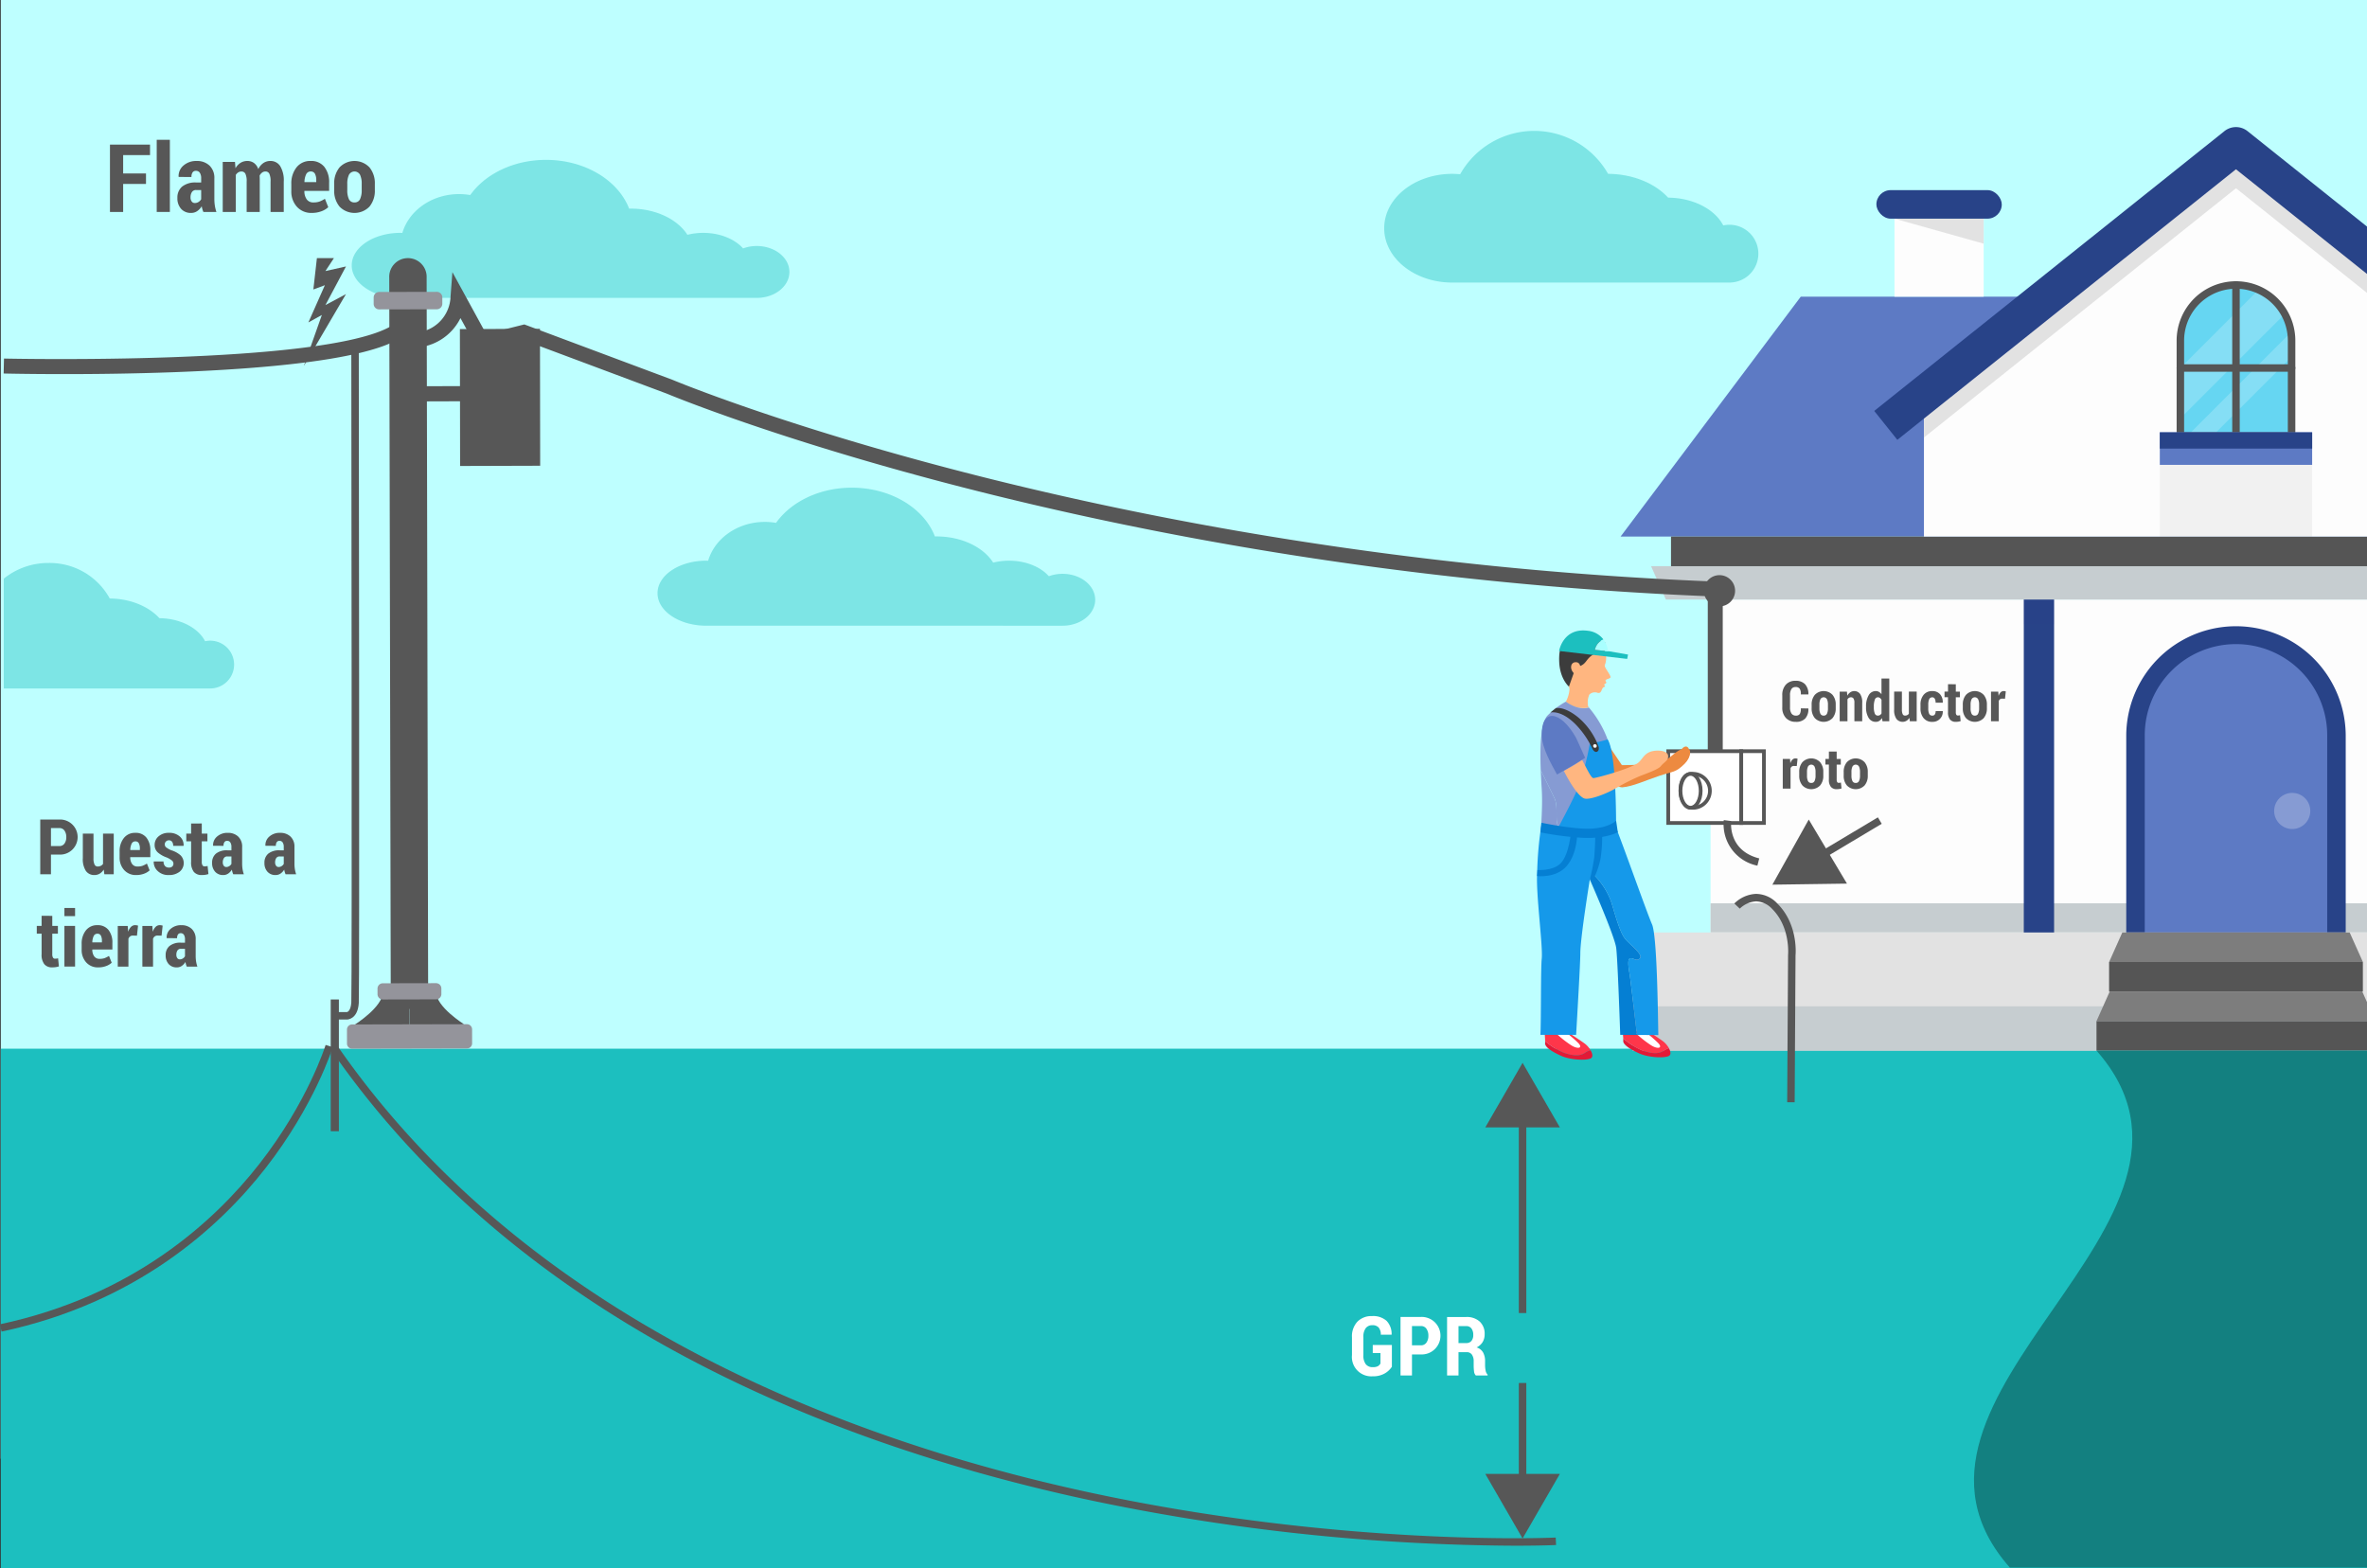 <svg xmlns="http://www.w3.org/2000/svg" xmlns:xlink="http://www.w3.org/1999/xlink" width="610" height="404.125" viewBox="0 0 610 404.125">
  <rect x="0" y="0" width="610" height="404.125" fill="#333333" stroke="none"/>
  <defs>
    <clipPath id="clip-path">
      <rect id="Rectángulo_7054" data-name="Rectángulo 7054" width="209.03" height="392.883" fill="none"/>
    </clipPath>
  </defs>
  <g id="Grupo_62800" data-name="Grupo 62800" transform="translate(-42.024 -6559.291)">
    <g id="Grupo_62789" data-name="Grupo 62789" transform="translate(42.024 6559.291)">
      <g id="Grupo_62732" data-name="Grupo 62732" transform="translate(0.2)">
        <rect id="Rectángulo_7034" data-name="Rectángulo 7034" width="609.8" height="375.912" fill="#beffff"/>
      </g>
      <g id="Grupo_62733" data-name="Grupo 62733" transform="translate(0.982 33.735)">
        <path id="Trazado_112167" data-name="Trazado 112167" d="M240.435,6637.6c4.65,0,8.419-2.994,8.419-6.687s-3.769-6.687-8.419-6.687a10.213,10.213,0,0,0-3.525.621c-2.122-2.4-5.922-4.006-10.274-4.006a16.787,16.787,0,0,0-4.075.5c-2.524-3.98-8.111-6.749-14.6-6.749-.138,0-.275.006-.412.008-2.807-7.277-11.335-12.57-21.422-12.57-8.381,0-15.682,3.656-19.525,9.066a17.091,17.091,0,0,0-2.878-.246c-7.026,0-12.931,4.25-14.618,10.005-.162,0-.32-.016-.484-.016-6.937,0-12.562,3.751-12.562,8.379s5.625,8.38,12.562,8.38Z" transform="translate(-46.397 -6594.567)" fill="#1cbfbf" opacity="0.4"/>
        <path id="Trazado_112168" data-name="Trazado 112168" d="M322.188,6725.237c4.65,0,8.419-2.994,8.419-6.687s-3.769-6.687-8.419-6.687a10.229,10.229,0,0,0-3.525.62c-2.122-2.4-5.922-4.005-10.274-4.005a16.811,16.811,0,0,0-4.075.5c-2.524-3.979-8.111-6.748-14.6-6.748-.138,0-.275,0-.412.007-2.807-7.277-11.335-12.57-21.422-12.57-8.381,0-15.682,3.655-19.525,9.066a17.083,17.083,0,0,0-2.878-.246c-7.026,0-12.931,4.25-14.618,10.006-.162,0-.32-.017-.484-.017-6.937,0-12.562,3.752-12.562,8.379s5.625,8.379,12.562,8.379Z" transform="translate(-49.345 -6597.728)" fill="#1cbfbf" opacity="0.4"/>
        <path id="Trazado_112169" data-name="Trazado 112169" d="M501.063,6633.363a7.444,7.444,0,1,0-1.591-14.714c-2.138-4.138-7.676-7.1-14.214-7.169-3.373-3.671-9.036-6.087-15.465-6.125a21.9,21.9,0,0,0-38.127.1c-.669-.062-1.347-.1-2.036-.1-9.687,0-17.538,6.271-17.538,14.007s7.851,14.006,17.538,14.006Z" transform="translate(-56.351 -6594.288)" fill="#1cbfbf" opacity="0.4"/>
        <path id="Trazado_112170" data-name="Trazado 112170" d="M629.645,6789.6a6.161,6.161,0,1,0,0-12.322,6.226,6.226,0,0,0-1.317.144c-1.769-3.423-6.352-5.876-11.764-5.933-2.792-3.037-7.479-5.038-12.8-5.07a18.131,18.131,0,0,0-31.557.08c-.553-.051-1.114-.084-1.685-.084-8.017,0-14.516,5.191-14.516,11.593s6.5,11.592,14.516,11.592Z" transform="translate(-61.54 -6600.165)" fill="#1cbfbf" opacity="0.4"/>
        <path id="Trazado_112171" data-name="Trazado 112171" d="M102.392,6735.973a6.158,6.158,0,0,1-6.161,6.16H43.043v-28.306a18.213,18.213,0,0,1,11.549-4.034,17.651,17.651,0,0,1,15.756,9.156c5.322.039,10.013,2.032,12.8,5.074,5.417.057,10,2.508,11.769,5.932a5.912,5.912,0,0,1,1.317-.143A6.157,6.157,0,0,1,102.392,6735.973Z" transform="translate(-43.043 -6598.453)" fill="#1cbfbf" opacity="0.4"/>
      </g>
      <rect id="Rectángulo_7035" data-name="Rectángulo 7035" width="609.8" height="133.883" transform="translate(0.2 270.242)" fill="#1cbfbf"/>
      <g id="Grupo_62762" data-name="Grupo 62762" transform="translate(400.97 11.242)">
        <g id="Grupo_62761" data-name="Grupo 62761" clip-path="url(#clip-path)">
          <g id="Grupo_62760" data-name="Grupo 62760" transform="translate(16.676 21.507)">
            <path id="Trazado_112172" data-name="Trazado 112172" d="M746.04,6638.6H521.727l-46.432,61.813H792.472Z" transform="translate(-475.295 -6594.9)" fill="#5d7ac4"/>
            <path id="Trazado_112173" data-name="Trazado 112173" d="M634.751,6719.571h-135.4v85.789H770.153v-85.789Z" transform="translate(-476.162 -6597.82)" fill="#fdfdfd"/>
            <rect id="Rectángulo_7036" data-name="Rectángulo 7036" width="270.805" height="7.52" transform="translate(23.186 200.02)" fill="#c6cdd0"/>
            <path id="Trazado_112174" data-name="Trazado 112174" d="M610.478,6810.378v-55.565a28.281,28.281,0,0,1,56.561,0v55.565Z" transform="translate(-480.169 -6598.071)" fill="#284388"/>
            <path id="Rectángulo_7037" data-name="Rectángulo 7037" d="M23.512,0h0A23.512,23.512,0,0,1,47.024,23.512v50.8a0,0,0,0,1,0,0H0a0,0,0,0,1,0,0v-50.8A23.512,23.512,0,0,1,23.512,0Z" transform="translate(135.077 133.23)" fill="#5d7ac4"/>
            <path id="Trazado_112175" data-name="Trazado 112175" d="M634.369,6702.729h-145.6v7.639H779.973v-7.639Z" transform="translate(-475.78 -6597.212)" fill="#555"/>
            <path id="Trazado_112176" data-name="Trazado 112176" d="M634.177,6710.653H483.443l3.815,8.6H781.1l3.815-8.6Z" transform="translate(-475.588 -6597.498)" fill="#c6cdd0"/>
            <path id="Trazado_112177" data-name="Trazado 112177" d="M634,6808.568H478.57v30.444H789.433v-30.444Z" transform="translate(-475.413 -6601.029)" fill="#e2e2e2"/>
            <rect id="Rectángulo_7038" data-name="Rectángulo 7038" width="310.864" height="11.417" transform="translate(3.157 226.567)" fill="#c6cdd0"/>
            <path id="Trazado_112178" data-name="Trazado 112178" d="M717.226,6662.463v36.5H556.393v-36.5l33.637-26.875,10.186-8.135,36.594-29.24,36.584,29.231,10.186,8.145Z" transform="translate(-478.219 -6593.443)" fill="#fdfdfd"/>
            <rect id="Rectángulo_7039" data-name="Rectángulo 7039" width="39.26" height="18.473" transform="translate(138.959 87.044)" opacity="0.05"/>
            <path id="Trazado_112179" data-name="Trazado 112179" d="M717.226,6662.463v10.977L636.81,6609.2l-80.416,64.241v-10.977l80.416-64.251Z" transform="translate(-478.219 -6593.443)" fill="#e2e2e2"/>
            <path id="Trazado_112180" data-name="Trazado 112180" d="M638.471,6832.255H602.526v7.611h71.891v-7.611Z" transform="translate(-479.882 -6601.883)" fill="#555"/>
            <path id="Trazado_112181" data-name="Trazado 112181" d="M671.012,6824.36H605.931l-3.4,7.61h71.891Z" transform="translate(-479.882 -6601.598)" fill="#7d7d7d"/>
            <path id="Trazado_112182" data-name="Trazado 112182" d="M638.593,6816.464h-32.7v7.611h65.4v-7.611Z" transform="translate(-480.004 -6601.313)" fill="#555"/>
            <path id="Trazado_112183" data-name="Trazado 112183" d="M667.889,6808.568H609.3l-3.4,7.611h65.4Z" transform="translate(-480.004 -6601.029)" fill="#7d7d7d"/>
            <path id="Trazado_112184" data-name="Trazado 112184" d="M695.578,6973.361H579c-39.183-44.4,61.525-88.807,22.342-133.21h71.891C727.314,6884.555,641.5,6928.958,695.578,6973.361Z" transform="translate(-478.701 -6602.168)" fill="#138080"/>
            <g id="Grupo_62734" data-name="Grupo 62734" transform="translate(65.365)">
              <path id="Trazado_112185" data-name="Trazado 112185" d="M723.6,6673.859l-87.272-69.722-87.272,69.722-5.953-7.451,90.249-72.1a4.769,4.769,0,0,1,5.953,0l90.249,72.1Z" transform="translate(-543.105 -6593.265)" fill="#284388"/>
            </g>
            <g id="Grupo_62737" data-name="Grupo 62737" transform="translate(221 132.549)">
              <rect id="Rectángulo_7040" data-name="Rectángulo 7040" width="50.833" height="6.407" transform="translate(50.87 52.566) rotate(-180)" fill="#5d7ac4"/>
              <rect id="Rectángulo_7041" data-name="Rectángulo 7041" width="48.982" height="45.196" transform="translate(0.965 0.96)" fill="#66d6f2"/>
              <path id="Trazado_112186" data-name="Trazado 112186" d="M752.9,6731.769l-45.206,45.2h-2.127v-20.323l24.863-24.873Z" transform="translate(-704.598 -6730.809)" fill="#fff" opacity="0.2"/>
              <path id="Trazado_112187" data-name="Trazado 112187" d="M754.96,6739.357v11.683l-26.2,26.2H717.069Z" transform="translate(-705.013 -6731.083)" fill="#fff" opacity="0.2"/>
              <g id="Grupo_62736" data-name="Grupo 62736">
                <g id="Grupo_62735" data-name="Grupo 62735">
                  <path id="Trazado_112188" data-name="Trazado 112188" d="M754.506,6777.9h-48.98a.963.963,0,0,1-.964-.964v-45.195a.964.964,0,0,1,.964-.964h48.98a.964.964,0,0,1,.964.964v45.195A.964.964,0,0,1,754.506,6777.9Zm-48.016-1.928h47.052V6732.7H706.49Z" transform="translate(-704.562 -6730.773)" fill="#555"/>
                  <path id="Trazado_112189" data-name="Trazado 112189" d="M730.931,6777.9a.964.964,0,0,1-.964-.964v-45.195a.964.964,0,0,1,1.928,0v45.195A.963.963,0,0,1,730.931,6777.9Z" transform="translate(-705.478 -6730.773)" fill="#555"/>
                  <path id="Trazado_112190" data-name="Trazado 112190" d="M754.506,6756.144h-48.98a.964.964,0,1,1,0-1.928h48.98a.964.964,0,1,1,0,1.928Z" transform="translate(-704.562 -6731.618)" fill="#555"/>
                </g>
              </g>
            </g>
            <g id="Grupo_62745" data-name="Grupo 62745" transform="translate(143.294 39.729)">
              <g id="Grupo_62744" data-name="Grupo 62744">
                <path id="Trazado_112191" data-name="Trazado 112191" d="M653.606,6649.806v24.6H624.948v-24.6a14.329,14.329,0,0,1,28.658,0Z" transform="translate(-623.985 -6634.516)" fill="#66d6f2"/>
                <g id="Grupo_62740" data-name="Grupo 62740" transform="translate(0.963 2.196)" opacity="0.2">
                  <g id="Grupo_62739" data-name="Grupo 62739">
                    <g id="Grupo_62738" data-name="Grupo 62738">
                      <path id="Trazado_112192" data-name="Trazado 112192" d="M651.861,6642.986l-26.913,26.9V6656.9l20.151-20.143A14.384,14.384,0,0,1,651.861,6642.986Z" transform="translate(-624.948 -6636.758)" fill="#fff"/>
                    </g>
                  </g>
                </g>
                <g id="Grupo_62743" data-name="Grupo 62743" transform="translate(2.717 13.145)" opacity="0.2">
                  <g id="Grupo_62742" data-name="Grupo 62742">
                    <g id="Grupo_62741" data-name="Grupo 62741">
                      <path id="Trazado_112193" data-name="Trazado 112193" d="M653.672,6650.262v4.188l-20.4,20.409h-6.5l26.742-26.742A14.365,14.365,0,0,1,653.672,6650.262Z" transform="translate(-626.768 -6648.116)" fill="#fff"/>
                    </g>
                  </g>
                </g>
                <path id="Trazado_112194" data-name="Trazado 112194" d="M639.78,6675.327a.963.963,0,0,1-.964-.964v-38.919a.964.964,0,0,1,1.928,0v38.919A.963.963,0,0,1,639.78,6675.327Z" transform="translate(-624.485 -6634.48)" fill="#555"/>
                <path id="Trazado_112195" data-name="Trazado 112195" d="M653.575,6658.6H624.913a.964.964,0,1,1,0-1.928h28.662a.964.964,0,1,1,0,1.928Z" transform="translate(-623.949 -6635.28)" fill="#555"/>
              </g>
              <path id="Trazado_112196" data-name="Trazado 112196" d="M653.575,6675.327H624.913a.963.963,0,0,1-.964-.964v-24.588a15.295,15.295,0,1,1,30.59,0v24.588A.963.963,0,0,1,653.575,6675.327Zm-27.7-1.928h26.734v-23.624a13.367,13.367,0,1,0-26.734,0Z" transform="translate(-623.949 -6634.48)" fill="#555"/>
            </g>
            <rect id="Rectángulo_7042" data-name="Rectángulo 7042" width="39.26" height="8.386" transform="translate(138.959 78.658)" fill="#5d7ac4"/>
            <rect id="Rectángulo_7043" data-name="Rectángulo 7043" width="39.26" height="4.193" transform="translate(138.959 78.658)" fill="#284388"/>
            <circle id="Elipse_4211" data-name="Elipse 4211" cx="4.656" cy="4.656" r="4.656" transform="translate(168.428 171.571)" fill="#869bd3"/>
            <rect id="Rectángulo_7044" data-name="Rectángulo 7044" width="22.984" height="20.114" transform="translate(70.583 23.594)" fill="#fdfdfd"/>
            <path id="Trazado_112197" data-name="Trazado 112197" d="M571.5,6617.742v6.448l-22.984-6.448Z" transform="translate(-477.935 -6594.148)" fill="#e2e2e2"/>
            <rect id="Rectángulo_7045" data-name="Rectángulo 7045" width="32.311" height="7.352" rx="3.676" transform="translate(65.919 16.246)" fill="#284388"/>
            <g id="Grupo_62746" data-name="Grupo 62746" transform="translate(103.905 121.75)">
              <rect id="Rectángulo_7046" data-name="Rectángulo 7046" width="7.811" height="85.786" fill="#284388"/>
              <rect id="Rectángulo_7047" data-name="Rectángulo 7047" width="7.811" height="6.371" fill="#284388" opacity="0.1"/>
            </g>
            <g id="Grupo_62747" data-name="Grupo 62747" transform="translate(205.465 121.75)">
              <rect id="Rectángulo_7048" data-name="Rectángulo 7048" width="7.811" height="85.786" fill="#284388"/>
              <rect id="Rectángulo_7049" data-name="Rectángulo 7049" width="7.811" height="6.371" fill="#284388" opacity="0.1"/>
            </g>
            <g id="Grupo_62748" data-name="Grupo 62748" transform="translate(279.768 121.75)">
              <rect id="Rectángulo_7050" data-name="Rectángulo 7050" width="7.811" height="85.786" fill="#284388"/>
              <rect id="Rectángulo_7051" data-name="Rectángulo 7051" width="7.811" height="6.371" fill="#284388" opacity="0.1"/>
            </g>
            <g id="Grupo_62753" data-name="Grupo 62753" transform="translate(272.491 177.601)">
              <g id="Grupo_62752" data-name="Grupo 62752">
                <g id="Grupo_62749" data-name="Grupo 62749">
                  <path id="Trazado_112198" data-name="Trazado 112198" d="M789.548,6788.552a13.386,13.386,0,0,1-1.288,1.813H759.354a4.132,4.132,0,0,1-1.2-1.622,2.436,2.436,0,0,1,.362-2.451,1.665,1.665,0,0,1,2.318-.144,6.582,6.582,0,0,1,2.842-3.319,2.964,2.964,0,0,1,3.882,1.05c.334-1.717.706-3.529,1.907-4.8a5.343,5.343,0,0,1,4.54-1.526,7.268,7.268,0,0,1,4.292,2.308,3.756,3.756,0,0,1,1.192,2.441,4.244,4.244,0,0,1,7.639,3.491,1.786,1.786,0,0,1,2.146.5A2.311,2.311,0,0,1,789.548,6788.552Z" transform="translate(-757.979 -6777.51)" fill="#8ebd00"/>
                </g>
                <g id="Grupo_62750" data-name="Grupo 62750" transform="translate(0.86 12.052)">
                  <path id="Trazado_112199" data-name="Trazado 112199" d="M788.579,6790.013v12.236a5.654,5.654,0,0,1-5.655,5.646h-18.4a5.647,5.647,0,0,1-5.655-5.646v-12.236Z" transform="translate(-758.871 -6790.013)" fill="#ffad5d"/>
                </g>
                <g id="Grupo_62751" data-name="Grupo 62751" transform="translate(0.86 12.052)" opacity="0.1">
                  <rect id="Rectángulo_7052" data-name="Rectángulo 7052" width="29.708" height="5.169"/>
                </g>
              </g>
            </g>
            <g id="Grupo_62759" data-name="Grupo 62759" transform="translate(228.243 165.448)">
              <g id="Grupo_62758" data-name="Grupo 62758">
                <path id="Trazado_112200" data-name="Trazado 112200" d="M741.328,6790.013v12.236a5.654,5.654,0,0,1-5.655,5.646h-8.861a5.647,5.647,0,0,1-5.655-5.646v-12.236Z" transform="translate(-712.403 -6765.807)" fill="#5d7ac4"/>
                <g id="Grupo_62754" data-name="Grupo 62754" transform="translate(8.754 24.206)" opacity="0.1">
                  <rect id="Rectángulo_7053" data-name="Rectángulo 7053" width="20.171" height="5.169"/>
                </g>
                <g id="Grupo_62755" data-name="Grupo 62755" transform="translate(0 8.74)">
                  <path id="Trazado_112201" data-name="Trazado 112201" d="M721.08,6789.438s-8.485-5.335-9-15.465c0,0,12.269-.674,18.24,15.465Z" transform="translate(-712.076 -6773.969)" fill="#6b9600"/>
                </g>
                <g id="Grupo_62756" data-name="Grupo 62756" transform="translate(12.648)">
                  <path id="Trazado_112202" data-name="Trazado 112202" d="M726.422,6789.111s-4.675-15.379,4.242-24.209c0,0,7.792,5.217,3.2,24.209Z" transform="translate(-725.197 -6764.902)" fill="#8ebd00"/>
                </g>
                <g id="Grupo_62757" data-name="Grupo 62757" transform="translate(19.202 6.839)">
                  <path id="Trazado_112203" data-name="Trazado 112203" d="M732.036,6789.367s-1.3-11.223,11-17.37c0,0,4.468,7.468-1.316,17.37Z" transform="translate(-731.996 -6771.997)" fill="#6b9600"/>
                </g>
              </g>
            </g>
          </g>
        </g>
      </g>
      <g id="Grupo_62777" data-name="Grupo 62777" transform="translate(0.937 66.518)">
        <g id="Grupo_62763" data-name="Grupo 62763" transform="translate(99.375)">
          <path id="Trazado_112204" data-name="Trazado 112204" d="M156.113,6816.715a4.825,4.825,0,1,1-9.638.018l-.386-183.373a4.824,4.824,0,1,1,9.637-.02Z" transform="translate(-146.089 -6628.297)" fill="#575757"/>
        </g>
        <g id="Grupo_62768" data-name="Grupo 62768" transform="translate(88.479 186.836)">
          <g id="Grupo_62764" data-name="Grupo 62764" transform="translate(2.081 2.273)">
            <path id="Trazado_112205" data-name="Trazado 112205" d="M136.944,6832.847s7.175-4.514,7.167-8.351l6.855-.015.02,10.09Z" transform="translate(-136.944 -6824.481)" fill="#575757"/>
          </g>
          <g id="Grupo_62765" data-name="Grupo 62765" transform="translate(16.103 2.259)">
            <path id="Trazado_112206" data-name="Trazado 112206" d="M165.544,6832.786s-7.191-4.481-7.2-8.32l-6.856.015.02,10.09Z" transform="translate(-151.49 -6824.466)" fill="#575757"/>
          </g>
          <g id="Grupo_62766" data-name="Grupo 62766" transform="translate(0 10.578)">
            <path id="Trazado_112207" data-name="Trazado 112207" d="M157.325,6839.365l-21.213.044a1.323,1.323,0,0,1-1.321-1.314l-.006-3.619a1.319,1.319,0,0,1,1.315-1.317l29.613-.063a1.322,1.322,0,0,1,1.32,1.313l.006,3.619a1.318,1.318,0,0,1-1.312,1.319l-8.4.018Z" transform="translate(-134.785 -6833.096)" fill="#94949b"/>
          </g>
          <g id="Grupo_62767" data-name="Grupo 62767" transform="translate(7.871)">
            <path id="Rectángulo_7055" data-name="Rectángulo 7055" d="M1.366,0H15.087a1.365,1.365,0,0,1,1.365,1.365V2.809a1.366,1.366,0,0,1-1.366,1.366H1.366A1.366,1.366,0,0,1,0,2.809V1.366A1.366,1.366,0,0,1,1.366,0Z" transform="matrix(1, -0.002, 0.002, 1, 0, 0.035)" fill="#94949b"/>
          </g>
        </g>
        <g id="Grupo_62769" data-name="Grupo 62769" transform="translate(95.358 8.692)">
          <path id="Trazado_112208" data-name="Trazado 112208" d="M159.616,6640.386a1.419,1.419,0,0,1-1.412,1.418l-14.861.031a1.418,1.418,0,0,1-1.418-1.412l0-1.66a1.418,1.418,0,0,1,1.412-1.418l14.86-.032a1.418,1.418,0,0,1,1.419,1.411Z" transform="translate(-141.921 -6637.314)" fill="#94949b"/>
        </g>
        <g id="Grupo_62770" data-name="Grupo 62770" transform="translate(106.99 32.962)">
          <path id="Trazado_112209" data-name="Trazado 112209" d="M153.988,6664.494c0-1.076.577-1.953,1.292-1.956l14.72-.046c.715,0,1.3.872,1.3,1.954v0c0,1.075-.577,1.95-1.292,1.955l-14.72.047c-.715,0-1.3-.873-1.3-1.953Z" transform="translate(-153.988 -6662.492)" fill="#575757"/>
        </g>
        <g id="Grupo_62771" data-name="Grupo 62771" transform="translate(117.584 18.221)">
          <path id="Trazado_112210" data-name="Trazado 112210" d="M185.018,6681.551l-19.291.059-.049-33.35,19.292-.058Z" transform="translate(-165.004 -6647.235)" fill="#575757"/>
          <path id="Trazado_112211" data-name="Trazado 112211" d="M165.03,6682.54l-.051-35.279,20.636-.062.052,35.278Zm1.3-33.354.046,31.421,17.946-.055-.047-31.42Z" transform="translate(-164.979 -6647.199)" fill="#575757"/>
        </g>
        <path id="Trazado_112212" data-name="Trazado 112212" d="M126.622,6628.3h4.384l-2.192,3.328,5.3-1.187-5.3,9.955,5.3-2.832L123.243,6656.1l4.658-13.152-3.471,1.918,4.247-9.59-2.968,1.1Z" transform="translate(-45.89 -6628.297)" fill="#575757"/>
        <path id="Trazado_112213" data-name="Trazado 112213" d="M484.237,6715.641c-160-6.272-269.207-51.812-270.292-52.271l-36.991-13.826-11.55,2.9-4.678-8.558a13.679,13.679,0,0,1-10.526,7.511l-.393.044-5.767-1.741c-19.75,10.255-97.694,8.545-101.043,8.466l.091-3.854c.821.016,82.266,1.811,99.767-8.358l.724-.421,6.545,1.976a9.577,9.577,0,0,0,8.034-8.968l.488-6.5,8.713,15.938,9.823-2.462,38.191,14.276c1.155.487,109.767,45.755,269.015,52Z" transform="translate(-42.996 -6628.432)" fill="#575757"/>
        <circle id="Elipse_4212" data-name="Elipse 4212" cx="4.026" cy="4.026" r="4.026" transform="translate(438.165 81.692)" fill="#575757"/>
        <rect id="Rectángulo_7056" data-name="Rectángulo 7056" width="3.856" height="48.498" transform="translate(439.175 87.263)" fill="#575757"/>
        <g id="Grupo_62776" data-name="Grupo 62776" transform="translate(428.504 126.577)">
          <g id="Grupo_62772" data-name="Grupo 62772">
            <rect id="Rectángulo_7057" data-name="Rectángulo 7057" width="18.815" height="18.498" transform="translate(0.482 0.482)" fill="#fff"/>
            <path id="Trazado_112214" data-name="Trazado 112214" d="M507.309,6779.072H487.53v-19.463h19.779Zm-18.815-.964h17.851v-17.535H488.494Z" transform="translate(-487.53 -6759.609)" fill="#575757"/>
          </g>
          <g id="Grupo_62773" data-name="Grupo 62773" transform="translate(18.815)">
            <rect id="Rectángulo_7058" data-name="Rectángulo 7058" width="5.845" height="18.498" transform="translate(0.481 0.482)" fill="#fff"/>
            <path id="Trazado_112215" data-name="Trazado 112215" d="M513.857,6779.072h-6.808v-19.463h6.808Zm-5.844-.964h4.88v-17.535h-4.88Z" transform="translate(-507.049 -6759.609)" fill="#575757"/>
          </g>
          <g id="Grupo_62774" data-name="Grupo 62774" transform="translate(3.151 5.849)">
            <path id="Trazado_112216" data-name="Trazado 112216" d="M498.879,6770.538a4.58,4.58,0,0,1-4.772,4.362c-1.53,0-2.808-1.953-2.808-4.362s.913-4.361,2.808-4.361A4.581,4.581,0,0,1,498.879,6770.538Z" transform="translate(-490.817 -6765.695)" fill="#fff"/>
            <path id="Trazado_112217" data-name="Trazado 112217" d="M494.09,6775.363c-1.815,0-3.291-2.171-3.291-4.843,0-2.942,1.291-4.843,3.291-4.843a4.859,4.859,0,1,1,0,9.686Zm0-8.722c-1.717,0-2.327,2-2.327,3.879,0,2.1,1.065,3.879,2.327,3.879a3.9,3.9,0,1,0,0-7.758Z" transform="translate(-490.799 -6765.677)" fill="#575757"/>
          </g>
          <g id="Grupo_62775" data-name="Grupo 62775" transform="translate(3.151 5.849)">
            <ellipse id="Elipse_4213" data-name="Elipse 4213" cx="2.603" cy="4.361" rx="2.603" ry="4.361" transform="translate(0.482 0.482)" fill="#fff"/>
            <path id="Trazado_112218" data-name="Trazado 112218" d="M493.884,6775.363c-1.73,0-3.085-2.127-3.085-4.843s1.354-4.843,3.085-4.843,3.086,2.127,3.086,4.843S495.614,6775.363,493.884,6775.363Zm0-8.722c-1.15,0-2.121,1.776-2.121,3.879s.971,3.879,2.121,3.879,2.122-1.776,2.122-3.879S495.034,6766.641,493.884,6766.641Z" transform="translate(-490.799 -6765.677)" fill="#575757"/>
          </g>
        </g>
      </g>
      <rect id="Rectángulo_7059" data-name="Rectángulo 7059" width="2.101" height="33.95" transform="translate(85.232 257.561)" fill="#575757"/>
      <path id="Trazado_112219" data-name="Trazado 112219" d="M134.69,6825.386h-2.572v-1.928h2.572s.968-.129,1.118-2.448c.215-3.278,0-166.764,0-168.414l1.928,0c.01,6.744.217,165.2,0,168.542C137.458,6825.339,134.8,6825.386,134.69,6825.386Z" transform="translate(-45.273 -6562.655)" fill="#575757"/>
      <path id="Trazado_112220" data-name="Trazado 112220" d="M42.425,6912.508l-.4-1.887c34.216-7.291,55.2-26.456,66.78-41.25,12.568-16.057,17.091-30.583,17.135-30.729l1.844.562c-.045.148-4.645,14.959-17.411,31.29C98.594,6885.565,77.244,6905.087,42.425,6912.508Z" transform="translate(-42.024 -6569.364)" fill="#575757"/>
      <path id="Trazado_112221" data-name="Trazado 112221" d="M435.643,6967.7a541.143,541.143,0,0,1-111.158-12.081c-38.828-8.46-73.8-21-103.947-37.28-37.716-20.364-67.938-46.665-89.826-78.167l1.583-1.1c49.195,70.8,131.89,101.436,192.6,114.663,65.839,14.347,120.707,11.888,121.249,11.862l.094,1.926C446.1,6967.533,442.313,6967.7,435.643,6967.7Z" transform="translate(-45.222 -6569.38)" fill="#575757"/>
      <path id="Trazado_112222" data-name="Trazado 112222" d="M511.542,6790.275a10.876,10.876,0,0,1-8.665-11.746l1.911.249-.955-.124.956.121c-.039.31-.849,7.591,7.226,9.629Z" transform="translate(-58.641 -6567.197)" fill="#575757"/>
      <path id="Trazado_112223" data-name="Trazado 112223" d="M521.249,6851.96l-1.928-.012.228-37.935c.012-.157.618-7.152-4.055-11.829a5.925,5.925,0,0,0-4.169-2h-.045a6.61,6.61,0,0,0-4.18,1.875l-1.4-1.328a8.492,8.492,0,0,1,5.534-2.474,7.582,7.582,0,0,1,5.62,2.565c5.329,5.333,4.647,12.969,4.615,13.292Z" transform="translate(-58.744 -6567.908)" fill="#575757"/>
      <g id="Grupo_62779" data-name="Grupo 62779" transform="translate(382.773 273.884)">
        <rect id="Rectángulo_7060" data-name="Rectángulo 7060" width="1.928" height="50.646" transform="translate(8.648 13.835)" fill="#575757"/>
        <g id="Grupo_62778" data-name="Grupo 62778">
          <path id="Trazado_112224" data-name="Trazado 112224" d="M458.341,6860.067l-9.612-16.647-9.613,16.647Z" transform="translate(-439.116 -6843.42)" fill="#575757"/>
        </g>
      </g>
      <g id="Grupo_62781" data-name="Grupo 62781" transform="translate(382.772 356.388)">
        <rect id="Rectángulo_7061" data-name="Rectángulo 7061" width="1.928" height="26.232" transform="translate(8.649)" fill="#575757"/>
        <g id="Grupo_62780" data-name="Grupo 62780" transform="translate(0 23.418)">
          <path id="Trazado_112225" data-name="Trazado 112225" d="M439.115,6953.305l9.612,16.647,9.613-16.647Z" transform="translate(-439.115 -6953.305)" fill="#575757"/>
        </g>
      </g>
      <g id="Grupo_62783" data-name="Grupo 62783" transform="translate(456.761 210.626)">
        <rect id="Rectángulo_7062" data-name="Rectángulo 7062" width="18.405" height="1.928" transform="translate(11.389 9.438) rotate(-30.849)" fill="#575757"/>
        <g id="Grupo_62782" data-name="Grupo 62782" transform="translate(0 0.564)">
          <path id="Trazado_112226" data-name="Trazado 112226" d="M525.244,6778.381l-9.372,16.783,19.221-.272Z" transform="translate(-515.872 -6778.381)" fill="#575757"/>
        </g>
      </g>
      <g id="Grupo_62784" data-name="Grupo 62784" transform="translate(28.34 36.024)">
        <path id="Trazado_112227" data-name="Trazado 112227" d="M80.709,6608.093H74.821v7.211h-3.4v-17.354H81.746v2.706H74.821v4.732h5.888Z" transform="translate(-71.424 -6596.709)" fill="#575757"/>
        <path id="Trazado_112228" data-name="Trazado 112228" d="M87.31,6615.257H83.925v-18.594H87.31Z" transform="translate(-71.875 -6596.663)" fill="#575757"/>
        <path id="Trazado_112229" data-name="Trazado 112229" d="M96.15,6615.461a5.952,5.952,0,0,1-.256-.7,5.648,5.648,0,0,1-.173-.775,4.045,4.045,0,0,1-1.163,1.257,2.743,2.743,0,0,1-1.591.471,3.3,3.3,0,0,1-2.556-1.048,3.988,3.988,0,0,1-.959-2.8,3.669,3.669,0,0,1,1.221-2.944,5.437,5.437,0,0,1,3.629-1.05h1.275v-1.049a2.593,2.593,0,0,0-.339-1.448,1.147,1.147,0,0,0-1.019-.507.982.982,0,0,0-.859.406,2.035,2.035,0,0,0-.285,1.18l-3.278-.012-.036-.072a3.538,3.538,0,0,1,1.245-2.86,4.928,4.928,0,0,1,3.438-1.18,4.6,4.6,0,0,1,3.273,1.175,4.351,4.351,0,0,1,1.258,3.343v5.221a11.363,11.363,0,0,0,.13,1.775,9.756,9.756,0,0,0,.4,1.621Zm-2.205-2.3a1.739,1.739,0,0,0,.948-.273,2.035,2.035,0,0,0,.685-.7v-2.373H94.3a1.232,1.232,0,0,0-1.12.536,2.464,2.464,0,0,0-.345,1.358,1.728,1.728,0,0,0,.3,1.05A.951.951,0,0,0,93.945,6613.161Z" transform="translate(-72.074 -6596.867)" fill="#575757"/>
        <path id="Trazado_112230" data-name="Trazado 112230" d="M104.728,6602.565l.131,1.644a3.849,3.849,0,0,1,1.288-1.394,3.255,3.255,0,0,1,1.776-.489,2.861,2.861,0,0,1,1.7.518,3.207,3.207,0,0,1,1.109,1.58,4.024,4.024,0,0,1,1.287-1.55,3.13,3.13,0,0,1,1.835-.548,2.918,2.918,0,0,1,2.521,1.317,7.053,7.053,0,0,1,.923,4.023v7.795h-3.4v-7.8a4.556,4.556,0,0,0-.322-2.058,1.073,1.073,0,0,0-1-.567,1.407,1.407,0,0,0-.87.287,2.182,2.182,0,0,0-.631.788c.008.15.016.3.024.447s.012.3.012.459v8.449h-3.373v-7.8a4.5,4.5,0,0,0-.329-2.053,1.093,1.093,0,0,0-1.018-.572,1.5,1.5,0,0,0-.829.233,2.05,2.05,0,0,0-.626.65v9.546H101.57v-12.9Z" transform="translate(-72.511 -6596.867)" fill="#575757"/>
        <path id="Trazado_112231" data-name="Trazado 112231" d="M125.2,6615.712a4.929,4.929,0,0,1-3.863-1.6,5.818,5.818,0,0,1-1.43-4.03v-1.811a6.659,6.659,0,0,1,1.328-4.28,4.441,4.441,0,0,1,3.677-1.668,4.273,4.273,0,0,1,3.5,1.514,6.322,6.322,0,0,1,1.24,4.125v2.074h-6.376v.047a3.566,3.566,0,0,0,.578,2.1,1.991,1.991,0,0,0,1.746.822,4.645,4.645,0,0,0,1.549-.215,8.019,8.019,0,0,0,1.419-.715l.859,2.158a5.109,5.109,0,0,1-1.782,1.06A6.944,6.944,0,0,1,125.2,6615.712Zm-.286-10.68a1.257,1.257,0,0,0-1.191.742,4.786,4.786,0,0,0-.429,2h3.039v-.479a3.435,3.435,0,0,0-.334-1.669A1.149,1.149,0,0,0,124.914,6605.032Z" transform="translate(-73.172 -6596.867)" fill="#575757"/>
        <path id="Trazado_112232" data-name="Trazado 112232" d="M131.37,6608.226a6.408,6.408,0,0,1,1.377-4.249,5.335,5.335,0,0,1,7.717,0,6.4,6.4,0,0,1,1.382,4.249v1.6a6.356,6.356,0,0,1-1.382,4.255,5.374,5.374,0,0,1-7.717,0,6.369,6.369,0,0,1-1.377-4.255Zm3.374,1.593a5.374,5.374,0,0,0,.416,2.339,1.486,1.486,0,0,0,1.455.848,1.468,1.468,0,0,0,1.425-.854,5.331,5.331,0,0,0,.422-2.333v-1.6a5.352,5.352,0,0,0-.422-2.322,1.623,1.623,0,0,0-2.874.006,5.357,5.357,0,0,0-.422,2.316Z" transform="translate(-73.586 -6596.867)" fill="#575757"/>
      </g>
      <g id="Grupo_62786" data-name="Grupo 62786" transform="translate(9.482 211.191)">
        <g id="Grupo_62785" data-name="Grupo 62785">
          <path id="Trazado_112233" data-name="Trazado 112233" d="M55.545,6787.417v5.064H52.786v-14.1h4.9a4.522,4.522,0,1,1,0,9.034Zm0-2.2h2.14a1.551,1.551,0,0,0,1.346-.649,2.769,2.769,0,0,0,.466-1.65,2.87,2.87,0,0,0-.461-1.674,1.535,1.535,0,0,0-1.35-.664h-2.14Z" transform="translate(-51.894 -6778.383)" fill="#575757"/>
          <path id="Trazado_112234" data-name="Trazado 112234" d="M69.552,6791.407a3.1,3.1,0,0,1-1.032,1.05,2.61,2.61,0,0,1-1.37.364,2.581,2.581,0,0,1-2.193-1.061,5.52,5.52,0,0,1-.789-3.288v-6.332h2.75v6.359a3.609,3.609,0,0,0,.271,1.619.864.864,0,0,0,.8.5,1.8,1.8,0,0,0,.8-.168,1.607,1.607,0,0,0,.585-.5v-7.813h2.76v10.477h-2.42Z" transform="translate(-52.305 -6778.518)" fill="#575757"/>
          <path id="Trazado_112235" data-name="Trazado 112235" d="M78.3,6792.813a4,4,0,0,1-3.138-1.3A4.723,4.723,0,0,1,74,6788.242v-1.472a5.406,5.406,0,0,1,1.08-3.476,3.605,3.605,0,0,1,2.986-1.356,3.473,3.473,0,0,1,2.847,1.231,5.136,5.136,0,0,1,1.006,3.35v1.685h-5.18v.039a2.9,2.9,0,0,0,.47,1.7,1.617,1.617,0,0,0,1.418.668,3.8,3.8,0,0,0,1.259-.174,6.624,6.624,0,0,0,1.152-.581l.7,1.752a4.159,4.159,0,0,1-1.448.862A5.645,5.645,0,0,1,78.3,6792.813Zm-.233-8.676a1.023,1.023,0,0,0-.969.6,3.929,3.929,0,0,0-.348,1.623h2.47v-.388a2.781,2.781,0,0,0-.272-1.356A.934.934,0,0,0,78.068,6784.137Z" transform="translate(-52.659 -6778.511)" fill="#575757"/>
          <path id="Trazado_112236" data-name="Trazado 112236" d="M88.2,6789.87a1.018,1.018,0,0,0-.348-.77,5.859,5.859,0,0,0-1.337-.8,7.067,7.067,0,0,1-2.367-1.337,2.539,2.539,0,0,1-.789-1.936,2.828,2.828,0,0,1,1.012-2.184,3.864,3.864,0,0,1,2.677-.906,4.014,4.014,0,0,1,2.779.93,2.934,2.934,0,0,1,1,2.372l-.029.059H88.138a1.8,1.8,0,0,0-.271-1.046.951.951,0,0,0-.834-.388,1.045,1.045,0,0,0-.755.3,1.033,1.033,0,0,0,0,1.477,6.252,6.252,0,0,0,1.346.78,6.52,6.52,0,0,1,2.441,1.332,2.863,2.863,0,0,1-.272,4.207,4.347,4.347,0,0,1-2.8.853,3.874,3.874,0,0,1-2.866-1.056,3.117,3.117,0,0,1-1.007-2.383l.019-.057h2.518a1.7,1.7,0,0,0,.388,1.2,1.369,1.369,0,0,0,1.017.369,1.192,1.192,0,0,0,.842-.272A.971.971,0,0,0,88.2,6789.87Z" transform="translate(-52.988 -6778.511)" fill="#575757"/>
          <path id="Trazado_112237" data-name="Trazado 112237" d="M95.821,6779.437v2.605h1.453v1.995H95.821v5.258a1.7,1.7,0,0,0,.185.915.572.572,0,0,0,.5.276,3.25,3.25,0,0,0,.427-.024,3.1,3.1,0,0,0,.388-.082l.213,2.091a5.371,5.371,0,0,1-.834.193,6.265,6.265,0,0,1-.9.059,2.531,2.531,0,0,1-2.029-.818,3.948,3.948,0,0,1-.7-2.6v-5.268h-1.24v-1.995h1.24v-2.605Z" transform="translate(-53.302 -6778.421)" fill="#575757"/>
          <path id="Trazado_112238" data-name="Trazado 112238" d="M104.174,6792.61a4.634,4.634,0,0,1-.208-.571,4.561,4.561,0,0,1-.141-.629,3.279,3.279,0,0,1-.944,1.022,2.227,2.227,0,0,1-1.293.382,2.681,2.681,0,0,1-2.077-.853,3.241,3.241,0,0,1-.78-2.275,2.982,2.982,0,0,1,.993-2.392,4.418,4.418,0,0,1,2.949-.853h1.036v-.853a2.1,2.1,0,0,0-.277-1.175.929.929,0,0,0-.827-.413.8.8,0,0,0-.7.33,1.659,1.659,0,0,0-.232.958l-2.662-.01-.029-.057A2.87,2.87,0,0,1,100,6782.9a4,4,0,0,1,2.793-.959,3.735,3.735,0,0,1,2.659.956,3.532,3.532,0,0,1,1.021,2.715v4.24a9.235,9.235,0,0,0,.107,1.443,7.813,7.813,0,0,0,.33,1.317Zm-1.792-1.869a1.413,1.413,0,0,0,.77-.223,1.665,1.665,0,0,0,.557-.571v-1.927h-1.036a1,1,0,0,0-.91.436,2,2,0,0,0-.281,1.1,1.4,1.4,0,0,0,.242.851A.771.771,0,0,0,102.382,6790.741Z" transform="translate(-53.551 -6778.511)" fill="#575757"/>
          <path id="Trazado_112239" data-name="Trazado 112239" d="M118.167,6792.61a4.634,4.634,0,0,1-.208-.571,4.7,4.7,0,0,1-.141-.629,3.279,3.279,0,0,1-.944,1.022,2.227,2.227,0,0,1-1.293.382,2.681,2.681,0,0,1-2.077-.853,3.241,3.241,0,0,1-.78-2.275,2.98,2.98,0,0,1,.994-2.392,4.415,4.415,0,0,1,2.948-.853H117.7v-.853a2.093,2.093,0,0,0-.277-1.175.928.928,0,0,0-.827-.413.8.8,0,0,0-.7.33,1.659,1.659,0,0,0-.232.958l-2.662-.01-.029-.057a2.87,2.87,0,0,1,1.012-2.324,4,4,0,0,1,2.793-.959,3.735,3.735,0,0,1,2.659.956,3.533,3.533,0,0,1,1.022,2.715v4.24a9.24,9.24,0,0,0,.106,1.443,7.813,7.813,0,0,0,.33,1.317Zm-1.792-1.869a1.413,1.413,0,0,0,.77-.223,1.665,1.665,0,0,0,.557-.571v-1.927h-1.036a1,1,0,0,0-.91.436,2,2,0,0,0-.281,1.1,1.4,1.4,0,0,0,.242.851A.771.771,0,0,0,116.375,6790.741Z" transform="translate(-54.056 -6778.511)" fill="#575757"/>
          <path id="Trazado_112240" data-name="Trazado 112240" d="M55.851,6804.125v2.6H57.3v1.995H55.851v5.258a1.71,1.71,0,0,0,.184.916.576.576,0,0,0,.5.275,3.075,3.075,0,0,0,.426-.025,2.935,2.935,0,0,0,.388-.082l.213,2.091a5.447,5.447,0,0,1-.833.194,6.224,6.224,0,0,1-.9.058,2.524,2.524,0,0,1-2.028-.818,3.939,3.939,0,0,1-.7-2.6v-5.268h-1.24v-1.995H53.1v-2.6Z" transform="translate(-51.861 -6779.311)" fill="#575757"/>
          <path id="Trazado_112241" data-name="Trazado 112241" d="M61.994,6804.126H59.245v-2.1h2.749Zm0,13H59.245v-10.477h2.749Z" transform="translate(-52.127 -6779.235)" fill="#575757"/>
          <path id="Trazado_112242" data-name="Trazado 112242" d="M68.154,6817.5a4,4,0,0,1-3.138-1.3,4.723,4.723,0,0,1-1.162-3.272v-1.472a5.41,5.41,0,0,1,1.08-3.477,3.609,3.609,0,0,1,2.987-1.355,3.473,3.473,0,0,1,2.847,1.23,5.139,5.139,0,0,1,1.007,3.351v1.685H66.6v.039a2.889,2.889,0,0,0,.469,1.7,1.619,1.619,0,0,0,1.419.668,3.8,3.8,0,0,0,1.259-.174,6.609,6.609,0,0,0,1.152-.58l.7,1.752a4.2,4.2,0,0,1-1.448.862A5.65,5.65,0,0,1,68.154,6817.5Zm-.232-8.677a1.024,1.024,0,0,0-.969.6,3.9,3.9,0,0,0-.348,1.624h2.469v-.389a2.8,2.8,0,0,0-.271-1.356A.935.935,0,0,0,67.922,6808.824Z" transform="translate(-52.293 -6779.401)" fill="#575757"/>
          <path id="Trazado_112243" data-name="Trazado 112243" d="M78.457,6809.328l-1.036-.03a1.173,1.173,0,0,0-.721.214,1.337,1.337,0,0,0-.441.6v7.185H73.508V6806.82h2.567l.106,1.4.049.019a2.855,2.855,0,0,1,.7-1.187,1.469,1.469,0,0,1,1.051-.431,2.447,2.447,0,0,1,.391.034,2.765,2.765,0,0,1,.363.083Z" transform="translate(-52.642 -6779.401)" fill="#575757"/>
          <path id="Trazado_112244" data-name="Trazado 112244" d="M85.037,6809.328,84,6809.3a1.173,1.173,0,0,0-.721.214,1.344,1.344,0,0,0-.441.6v7.185h-2.75V6806.82h2.566l.106,1.4.049.019a2.855,2.855,0,0,1,.7-1.187,1.469,1.469,0,0,1,1.051-.431,2.447,2.447,0,0,1,.391.034,2.765,2.765,0,0,1,.363.083Z" transform="translate(-52.879 -6779.401)" fill="#575757"/>
          <path id="Trazado_112245" data-name="Trazado 112245" d="M91.758,6817.3a4.614,4.614,0,0,1-.208-.572,4.476,4.476,0,0,1-.141-.629,3.275,3.275,0,0,1-.944,1.022,2.231,2.231,0,0,1-1.293.382,2.679,2.679,0,0,1-2.077-.853,3.24,3.24,0,0,1-.78-2.274,2.98,2.98,0,0,1,.993-2.392,4.415,4.415,0,0,1,2.949-.853h1.036v-.853a2.1,2.1,0,0,0-.277-1.176.929.929,0,0,0-.827-.413.8.8,0,0,0-.7.33,1.663,1.663,0,0,0-.232.958l-2.662-.009-.029-.059a2.868,2.868,0,0,1,1.012-2.323,4,4,0,0,1,2.793-.959,3.739,3.739,0,0,1,2.659.955,3.533,3.533,0,0,1,1.021,2.715v4.241a9.258,9.258,0,0,0,.107,1.443,7.79,7.79,0,0,0,.33,1.316Zm-1.792-1.868a1.41,1.41,0,0,0,.77-.224,1.648,1.648,0,0,0,.557-.571v-1.927H90.258a1,1,0,0,0-.91.437,1.992,1.992,0,0,0-.281,1.1,1.4,1.4,0,0,0,.242.852A.774.774,0,0,0,89.966,6815.429Z" transform="translate(-53.103 -6779.401)" fill="#575757"/>
        </g>
      </g>
      <g id="Grupo_62787" data-name="Grupo 62787" transform="translate(459.31 174.851)">
        <path id="Trazado_112246" data-name="Trazado 112246" d="M525.215,6748.408l.022.044a3.531,3.531,0,0,1-.8,2.554,3.174,3.174,0,0,1-2.415.863,3.4,3.4,0,0,1-2.548-.979,3.8,3.8,0,0,1-.954-2.771v-3.072a3.9,3.9,0,0,1,.922-2.77,3.218,3.218,0,0,1,2.468-.985,3.273,3.273,0,0,1,2.474.875,3.717,3.717,0,0,1,.865,2.592l-.021.042h-1.935a2.385,2.385,0,0,0-.276-1.46,1.264,1.264,0,0,0-1.108-.446,1.181,1.181,0,0,0-1.038.53,2.886,2.886,0,0,0-.36,1.6v3.088a2.762,2.762,0,0,0,.385,1.618,1.3,1.3,0,0,0,1.126.53,1.138,1.138,0,0,0,1.013-.419,2.522,2.522,0,0,0,.252-1.437Z" transform="translate(-518.516 -6740.705)" fill="#575757"/>
        <path id="Trazado_112247" data-name="Trazado 112247" d="M526.368,6747.534a3.8,3.8,0,0,1,.815-2.517,3.159,3.159,0,0,1,4.572,0,3.791,3.791,0,0,1,.818,2.517v.944a3.773,3.773,0,0,1-.818,2.521,3.183,3.183,0,0,1-4.572,0,3.777,3.777,0,0,1-.815-2.521Zm2,.941a3.194,3.194,0,0,0,.247,1.387.88.88,0,0,0,.861.5.867.867,0,0,0,.843-.505,3.147,3.147,0,0,0,.252-1.383v-.946a3.156,3.156,0,0,0-.252-1.376.96.96,0,0,0-1.7,0,3.158,3.158,0,0,0-.251,1.372Z" transform="translate(-518.799 -6740.804)" fill="#575757"/>
        <path id="Trazado_112248" data-name="Trazado 112248" d="M535.738,6744.179l.085,1.051a2.555,2.555,0,0,1,.781-.878,1.866,1.866,0,0,1,2.52.42,3.884,3.884,0,0,1,.547,2.309v4.737h-2.013v-4.742a2.056,2.056,0,0,0-.222-1.113.779.779,0,0,0-.689-.321.908.908,0,0,0-.493.142,1.18,1.18,0,0,0-.382.388v5.646h-2.005v-7.639Z" transform="translate(-519.07 -6740.804)" fill="#575757"/>
        <path id="Trazado_112249" data-name="Trazado 112249" d="M540.914,6747.92a5.57,5.57,0,0,1,.663-2.9,2.076,2.076,0,0,1,1.872-1.1,1.552,1.552,0,0,1,.8.212,2.093,2.093,0,0,1,.643.608v-4.054H546.9V6751.7h-1.745l-.134-.833a2.243,2.243,0,0,1-.687.73,1.625,1.625,0,0,1-.894.252,2.1,2.1,0,0,1-1.868-1.036,5.044,5.044,0,0,1-.659-2.742Zm2.005.149a4.339,4.339,0,0,0,.236,1.6.821.821,0,0,0,.8.573,1,1,0,0,0,.543-.145,1.206,1.206,0,0,0,.4-.421v-3.485a1.419,1.419,0,0,0-.4-.495.837.837,0,0,0-1.333.481,5.037,5.037,0,0,0-.248,1.742Z" transform="translate(-519.324 -6740.683)" fill="#575757"/>
        <path id="Trazado_112250" data-name="Trazado 112250" d="M552.355,6750.94a2.243,2.243,0,0,1-.753.766,2.026,2.026,0,0,1-2.6-.508,4.024,4.024,0,0,1-.575-2.4v-4.617h2v4.637a2.612,2.612,0,0,0,.2,1.181.627.627,0,0,0,.585.366,1.319,1.319,0,0,0,.582-.123,1.176,1.176,0,0,0,.427-.364v-5.7h2.013v7.639h-1.765Z" transform="translate(-519.595 -6740.81)" fill="#575757"/>
        <path id="Trazado_112251" data-name="Trazado 112251" d="M558.545,6750.364a.7.7,0,0,0,.618-.3,1.54,1.54,0,0,0,.208-.875h1.822l.021.043a2.585,2.585,0,0,1-2.669,2.74,2.772,2.772,0,0,1-2.276-.968,3.809,3.809,0,0,1-.8-2.5v-.982a3.849,3.849,0,0,1,.791-2.5,2.742,2.742,0,0,1,2.266-.979,2.547,2.547,0,0,1,1.973.8,3,3,0,0,1,.709,2.153l-.014.037h-1.829a2.083,2.083,0,0,0-.208-1,.676.676,0,0,0-.631-.38.826.826,0,0,0-.826.508,3.411,3.411,0,0,0-.227,1.365v.983a3.364,3.364,0,0,0,.227,1.372A.838.838,0,0,0,558.545,6750.364Z" transform="translate(-519.849 -6740.804)" fill="#575757"/>
        <path id="Trazado_112252" data-name="Trazado 112252" d="M564.8,6742.215v1.9h1.059v1.454H564.8v3.833a1.231,1.231,0,0,0,.135.667.413.413,0,0,0,.366.2,2.434,2.434,0,0,0,.311-.017,2.408,2.408,0,0,0,.282-.061l.154,1.524a4.138,4.138,0,0,1-.606.142,4.638,4.638,0,0,1-.657.043,1.841,1.841,0,0,1-1.479-.6,2.88,2.88,0,0,1-.512-1.9v-3.842h-.9v-1.454h.9v-1.9Z" transform="translate(-520.08 -6740.738)" fill="#575757"/>
        <path id="Trazado_112253" data-name="Trazado 112253" d="M566.783,6747.534a3.8,3.8,0,0,1,.815-2.517,3.159,3.159,0,0,1,4.572,0,3.791,3.791,0,0,1,.818,2.517v.944a3.773,3.773,0,0,1-.818,2.521,3.183,3.183,0,0,1-4.572,0,3.776,3.776,0,0,1-.815-2.521Zm2,.941a3.194,3.194,0,0,0,.247,1.387.88.88,0,0,0,.862.5.868.868,0,0,0,.844-.505,3.161,3.161,0,0,0,.251-1.383v-.946a3.17,3.17,0,0,0-.251-1.376.961.961,0,0,0-1.7,0,3.158,3.158,0,0,0-.251,1.372Z" transform="translate(-520.256 -6740.804)" fill="#575757"/>
        <path id="Trazado_112254" data-name="Trazado 112254" d="M577.927,6746.008l-.755-.022a.853.853,0,0,0-.526.156.986.986,0,0,0-.321.438v5.238H574.32v-7.639h1.871l.077,1.023.037.016a2.075,2.075,0,0,1,.511-.866,1.071,1.071,0,0,1,.766-.314,1.958,1.958,0,0,1,.286.024,2.065,2.065,0,0,1,.264.061Z" transform="translate(-520.528 -6740.804)" fill="#575757"/>
        <path id="Trazado_112255" data-name="Trazado 112255" d="M522.255,6764.008l-.755-.022a.852.852,0,0,0-.526.156.987.987,0,0,0-.321.437v5.238h-2.005v-7.639h1.872l.077,1.024.036.016a2.075,2.075,0,0,1,.511-.866,1.073,1.073,0,0,1,.766-.314,1.893,1.893,0,0,1,.286.024,1.983,1.983,0,0,1,.264.061Z" transform="translate(-518.521 -6741.453)" fill="#575757"/>
        <path id="Trazado_112256" data-name="Trazado 112256" d="M523.049,6765.533a3.8,3.8,0,0,1,.815-2.517,3.159,3.159,0,0,1,4.572,0,3.785,3.785,0,0,1,.819,2.517v.945a3.769,3.769,0,0,1-.819,2.521,3.183,3.183,0,0,1-4.572,0,3.782,3.782,0,0,1-.815-2.521Zm2,.942a3.194,3.194,0,0,0,.247,1.387.879.879,0,0,0,.861.5.868.868,0,0,0,.843-.5,3.147,3.147,0,0,0,.252-1.383v-.946a3.155,3.155,0,0,0-.252-1.376.961.961,0,0,0-1.7,0,3.17,3.17,0,0,0-.25,1.372Z" transform="translate(-518.679 -6741.453)" fill="#575757"/>
        <path id="Trazado_112257" data-name="Trazado 112257" d="M532.953,6760.215v1.9h1.059v1.455h-1.059v3.833a1.232,1.232,0,0,0,.135.667.416.416,0,0,0,.367.2,2.42,2.42,0,0,0,.31-.017,2.468,2.468,0,0,0,.282-.061l.154,1.524a4.136,4.136,0,0,1-.606.142,4.634,4.634,0,0,1-.656.043,1.842,1.842,0,0,1-1.48-.6,2.878,2.878,0,0,1-.512-1.9v-3.841h-.9v-1.455h.9v-1.9Z" transform="translate(-518.932 -6741.387)" fill="#575757"/>
        <path id="Trazado_112258" data-name="Trazado 112258" d="M534.937,6765.533a3.794,3.794,0,0,1,.815-2.517,3.159,3.159,0,0,1,4.572,0,3.79,3.79,0,0,1,.819,2.517v.945a3.774,3.774,0,0,1-.819,2.521,3.183,3.183,0,0,1-4.572,0,3.778,3.778,0,0,1-.815-2.521Zm2,.942a3.194,3.194,0,0,0,.247,1.387.881.881,0,0,0,.862.5.868.868,0,0,0,.843-.5,3.147,3.147,0,0,0,.252-1.383v-.946a3.155,3.155,0,0,0-.252-1.376.961.961,0,0,0-1.7,0,3.155,3.155,0,0,0-.251,1.372Z" transform="translate(-519.108 -6741.453)" fill="#575757"/>
      </g>
      <g id="Grupo_62788" data-name="Grupo 62788" transform="translate(348.42 339.15)">
        <path id="Trazado_112259" data-name="Trazado 112259" d="M413.76,6924.185a5.414,5.414,0,0,1-1.832,1.713,5.887,5.887,0,0,1-3.1.741,4.99,4.99,0,0,1-5.354-5.458v-4.6a5.486,5.486,0,0,1,1.413-4.029,5.034,5.034,0,0,1,3.744-1.428,5.174,5.174,0,0,1,3.758,1.225,4.859,4.859,0,0,1,1.305,3.512l-.021.062h-2.765a2.82,2.82,0,0,0-.564-1.861,2.1,2.1,0,0,0-1.631-.587,2.047,2.047,0,0,0-1.688.761,3.663,3.663,0,0,0-.611,2.317v4.624a3.7,3.7,0,0,0,.617,2.347,2.174,2.174,0,0,0,1.8.761,2.729,2.729,0,0,0,1.3-.237,1.848,1.848,0,0,0,.688-.7v-2.7h-1.988v-2.072h4.929Z" transform="translate(-403.478 -6911.128)" fill="#fff"/>
        <path id="Trazado_112260" data-name="Trazado 112260" d="M419.406,6921.015v5.416h-2.951v-15.077h5.239a4.836,4.836,0,1,1,0,9.662Zm0-2.351h2.288a1.657,1.657,0,0,0,1.439-.7,2.955,2.955,0,0,0,.5-1.763,3.068,3.068,0,0,0-.493-1.791,1.643,1.643,0,0,0-1.444-.71h-2.288Z" transform="translate(-403.946 -6911.136)" fill="#fff"/>
        <path id="Trazado_112261" data-name="Trazado 112261" d="M431.846,6920.435v6H428.9v-15.067h4.918a4.933,4.933,0,0,1,3.494,1.176,4.23,4.23,0,0,1,1.27,3.267,3.8,3.8,0,0,1-.528,2.035,3.707,3.707,0,0,1-1.543,1.361,2.887,2.887,0,0,1,1.672,1.3,4.589,4.589,0,0,1,.513,2.278v1.066a6.674,6.674,0,0,0,.145,1.331,1.825,1.825,0,0,0,.508,1.03v.218h-3.044a1.7,1.7,0,0,1-.456-1.077,12.349,12.349,0,0,1-.094-1.522v-1.025a2.9,2.9,0,0,0-.46-1.75,1.546,1.546,0,0,0-1.321-.622Zm0-2.35h1.967a1.693,1.693,0,0,0,1.367-.549,2.346,2.346,0,0,0,.466-1.563,2.655,2.655,0,0,0-.466-1.646,1.6,1.6,0,0,0-1.357-.61h-1.977Z" transform="translate(-404.395 -6911.136)" fill="#fff"/>
      </g>
    </g>
    <g id="Grupo_62799" data-name="Grupo 62799" transform="translate(438.123 6721.755)">
      <g id="Grupo_62795" data-name="Grupo 62795" transform="translate(5.694)">
        <g id="Grupo_62793" data-name="Grupo 62793" transform="translate(0.016 2.052)">
          <g id="Grupo_62792" data-name="Grupo 62792">
            <g id="Grupo_62791" data-name="Grupo 62791">
              <g id="Grupo_62790" data-name="Grupo 62790">
                <path id="Trazado_112262" data-name="Trazado 112262" d="M470.824,6733.85a3.554,3.554,0,0,0-1.75-2.443c-1.166-.81-5.723-1.616-7.933.256s-1.338,5.338-.977,6.524a29.422,29.422,0,0,1,1.4,4.872,8.156,8.156,0,0,1-.934,3.207l0,0a5.893,5.893,0,0,0,3.906,1.653,5.968,5.968,0,0,0,2.019-.14,1.308,1.308,0,0,1-.209-.365,5.178,5.178,0,0,1,.33-2.958,2,2,0,0,1,2.151-.441c1.144.233.887-1.243,1.606-1.483.469-.157.166-.4.046-.64.079-.164.438-.25.513-.392.183-.349-.221-.48-.165-.66.143-.453,1.43-.471,1.311-.959-.2-.843-1.682-2.485-1.475-3.036A4.514,4.514,0,0,0,470.824,6733.85Z" transform="translate(-458.894 -6729.981)" fill="#ffb680"/>
                <path id="Trazado_112263" data-name="Trazado 112263" d="M470.7,6733.5s-1.53-.589-3.606.987c-1.329,1.009-1.375,2.194-3.146,2.685-1.526.424-1.251,1.51-1.251,1.51l-1.312,3.7s-2.306-1.955-2.5-6.3c-.19-4.177,1.068-4.681,1.068-4.681s2.251-1.748,6.747-1.4a10.578,10.578,0,0,1,4.012,1.018A6.31,6.31,0,0,0,470.7,6733.5Z" transform="translate(-458.865 -6729.96)" fill="#3c3c3c"/>
                <path id="Trazado_112264" data-name="Trazado 112264" d="M464.438,6737.538s-.049-1.375-1.351-1.213-1.456,2.007-.032,3.1S464.438,6737.538,464.438,6737.538Z" transform="translate(-458.979 -6730.19)" fill="#ffb680"/>
              </g>
            </g>
          </g>
        </g>
        <g id="Grupo_62794" data-name="Grupo 62794">
          <path id="Trazado_112265" data-name="Trazado 112265" d="M471.9,6733.228h0l-3.822-.4a3.616,3.616,0,0,1,2.2-2.667,5.719,5.719,0,0,0-3.973-2.24c-6.438-.9-7.459,5.2-7.459,5.2l17.547,2.047.224-1.118Z" transform="translate(-458.848 -6727.833)" fill="#1cbfbf"/>
          <path id="Trazado_112266" data-name="Trazado 112266" d="M468.421,6732.917l3.822.4h0l-.428-.075a6.407,6.407,0,0,0-1.189-2.988A3.615,3.615,0,0,0,468.421,6732.917Z" transform="translate(-459.193 -6727.92)" fill="#a9ffff"/>
        </g>
      </g>
      <path id="Trazado_112267" data-name="Trazado 112267" d="M468.228,6752.911l7.109,10.537s3.684,0,5.457-.217c1.876-.231,5.293-.639,6.688-1.65,1.221-.886,2.5-2.485,4.6-2.438,1.393.029.928,2.438-.586,3.951-2.3,2.3-2.951,1.92-6.542,3.115s-6.732,2.708-9.518,2.955c-1.943.173-8.369-6.07-8.369-6.07Z" transform="translate(-453.45 -6728.737)" fill="#ed8a40"/>
      <g id="Grupo_62796" data-name="Grupo 62796" transform="translate(1.931 103.139)">
        <path id="Trazado_112268" data-name="Trazado 112268" d="M465.417,6840.526a3.662,3.662,0,0,1,1.414-.645,5.891,5.891,0,0,0-1.536-1.751c-1.293-.93-3.985-2.678-3.985-2.678l-6.367-.622s.147,1.636.167,2.718a18.473,18.473,0,0,0,4.83,2.978C462.457,6841.36,464.142,6841.4,465.417,6840.526Z" transform="translate(-454.944 -6834.83)" fill="#ff364a"/>
        <path id="Trazado_112269" data-name="Trazado 112269" d="M486.485,6839.968a3.88,3.88,0,0,1,1.283-.622,5.911,5.911,0,0,0-1.584-1.839c-1.292-.929-3.984-2.677-3.984-2.677l-5.788.435-.578.044a14.368,14.368,0,0,1,.16,1.532,19.034,19.034,0,0,0,5.015,3.127C483.524,6840.8,485.208,6840.84,486.485,6839.968Z" transform="translate(-455.697 -6834.83)" fill="#ff364a"/>
        <path id="Trazado_112270" data-name="Trazado 112270" d="M455.113,6838.2c-.045.938,1.671,2.09,4.081,3.188s6.359,1.269,7.609.708c.709-.318.545-1.221.034-2.114a3.662,3.662,0,0,0-1.414.645c-1.275.873-2.96.834-5.476,0a18.473,18.473,0,0,1-4.83-2.978C455.121,6837.858,455.121,6838.048,455.113,6838.2Z" transform="translate(-454.95 -6834.932)" fill="#e21a37"/>
        <path id="Trazado_112271" data-name="Trazado 112271" d="M476,6837.552c-.046.938,1.671,2.089,4.081,3.188s6.359,1.268,7.608.708c.686-.307.553-1.163.082-2.026a3.88,3.88,0,0,0-1.283.622c-1.276.872-2.96.833-5.476,0a19.034,19.034,0,0,1-5.015-3.127C476.009,6837.131,476.012,6837.348,476,6837.552Z" transform="translate(-455.703 -6834.905)" fill="#e21a37"/>
      </g>
      <path id="Trazado_112272" data-name="Trazado 112272" d="M457.881,6835.382a28.473,28.473,0,0,0,4.024,3.206c1.759,1.128,3.229.772,1.758-.653s-2.891-2.526-2.891-2.526Z" transform="translate(-453.119 -6731.711)" fill="#fff"/>
      <path id="Trazado_112273" data-name="Trazado 112273" d="M479.236,6835.382a28.474,28.474,0,0,0,4.024,3.206c1.759,1.128,3.229.772,1.758-.653s-2.891-2.526-2.891-2.526Z" transform="translate(-453.889 -6731.711)" fill="#fff"/>
      <g id="Grupo_62797" data-name="Grupo 62797" transform="translate(0.889 18.337)">
        <path id="Trazado_112274" data-name="Trazado 112274" d="M458.685,6779.063c1.3.812,6.536-1.423,8.868-1,1.454.262,3.744.8,5.264,1.16-.8-8.438-.461-18.689-.88-20.245a27.419,27.419,0,0,0-5.59-10.6c-2.95.873-5.922-1.519-5.922-1.519a20.407,20.407,0,0,0-4.844,3.694c-1.749,2.168-1.847,8.481-1.639,13.988,1.317,2.643,2.953,5.95,3.562,7.268C458.587,6774.149,457.388,6778.25,458.685,6779.063Z" transform="translate(-453.863 -6746.855)" fill="#869bd3"/>
        <path id="Trazado_112275" data-name="Trazado 112275" d="M454.061,6783.4s8.637.614,11.65.446a62.01,62.01,0,0,0,7.39-1.463c-.107-.807-.2-1.644-.28-2.5-1.52-.364-3.81-.9-5.264-1.16-2.332-.421-7.573,1.814-8.868,1s-.1-4.915-1.181-7.259c-.609-1.317-2.245-4.625-3.562-7.268.068,1.807.17,3.527.256,4.986C454.5,6775.185,453.852,6779.9,454.061,6783.4Z" transform="translate(-453.866 -6747.517)" fill="#869bd3"/>
      </g>
      <g id="Grupo_62798" data-name="Grupo 62798" transform="translate(0 50.198)">
        <path id="Trazado_112276" data-name="Trazado 112276" d="M472.136,6799.86c1.276,4.231,2.321,8.033,3.714,9.557s4.467,3.844,3.626,4.773-1.653-.117-2.466,0-.553,2.079-.174,4.236c.155.882,1.2,9.816,1.866,15.522l5.505.033c-.111-6.24-.334-25.625-1.625-28.555-1.312-2.978-7.589-20.813-9.519-25.518-.778.22-3.219,1.214-3.922,1.373-4.841,1.092-11.806-.522-15.112-1.126a91.446,91.446,0,0,0-1.048,12.211c-.339,5.31,1.522,18.636,1.183,21.939-.272,2.656-.134,14.891-.334,19.618h9.193c.3-5.031,1.085-18.675,1.085-21.018,0-3.982,2.444-19.015,2.444-19.015l.862-1.388A18.552,18.552,0,0,1,472.136,6799.86Z" transform="translate(-452.941 -6779.908)" fill="#1599ea"/>
        <path id="Trazado_112277" data-name="Trazado 112277" d="M474.9,6834.395l4.313.025c-.664-5.706-1.711-14.64-1.866-15.522-.38-2.157-.639-4.121.174-4.236s1.625.928,2.466,0-2.233-3.25-3.626-4.773-2.438-5.326-3.714-9.557a18.552,18.552,0,0,0-4.721-7.357l-.862,1.388s6.371,14.46,6.794,17.6C474.2,6814.527,474.722,6829.165,474.9,6834.395Z" transform="translate(-453.45 -6780.379)" fill="#057fd3"/>
      </g>
      <path id="Trazado_112278" data-name="Trazado 112278" d="M457.881,6780.957s4.967-8.978,6.385-12.953a75.4,75.4,0,0,0,2.465-10.039,21.3,21.3,0,0,0,4.576-1.016c2.633,3.927,2.176,26.933,2.176,26.933Z" transform="translate(-453.119 -6728.882)" fill="#1599ea"/>
      <path id="Trazado_112279" data-name="Trazado 112279" d="M465.391,6761.473c-.681-1.418-2.06-4.67-2.392-5.254-4.06-7.149-9-7.443-8.782-.448.1,3.205,2.41,7.261,3.934,10.009C460.726,6764.259,462.9,6763.132,465.391,6761.473Z" transform="translate(-452.987 -6728.657)" fill="#5d7ac4"/>
      <path id="Trazado_112280" data-name="Trazado 112280" d="M456.5,6749.744s2.579-.8,6.319,2.837a22.646,22.646,0,0,1,4.543,6.51c.759,1.495,2,.644,1.538-.684a17.912,17.912,0,0,0-5.289-7.49c-3.618-2.9-5.677-2.313-5.677-2.313Z" transform="translate(-453.069 -6728.58)" fill="#3c3c3c"/>
      <path id="Trazado_112281" data-name="Trazado 112281" d="M486.972,6761.17c-.21-1.335-3.2-1.5-4.773-.837s-1.994,2.113-3.043,2.844c-2.145,1.5-10.147,3.718-11.376,3.861-.651.075-1.9-2.806-2.946-4.656-2.667,1.709-1.954,1.25-4.705,2.82,2.2,4.3,4.051,6.631,5.244,7.074,1.209.449,5.142-.937,7.927-2.491a54.732,54.732,0,0,1,6.552-3.324c1.849-.7,4.567-1.681,5.2-2.443C486.1,6762.749,487.182,6762.505,486.972,6761.17Z" transform="translate(-453.2 -6728.991)" fill="#ffb680"/>
      <path id="Trazado_112282" data-name="Trazado 112282" d="M493.449,6759.536c-.328-1.007-1.488-1.007-2.447.962-.5,1.021.749,3.792,1.964,1.9A2.809,2.809,0,0,0,493.449,6759.536Z" transform="translate(-454.309 -6728.952)" fill="#ed8a40"/>
      <path id="Trazado_112283" data-name="Trazado 112283" d="M453.864,6781.7l.237-2.492s8.027,1.716,12.691,1.539,6.575-2.054,6.575-2.054l.435,2.96s-3.026,1.787-9.294,1.435A80.75,80.75,0,0,1,453.864,6781.7Z" transform="translate(-452.974 -6729.667)" fill="#057fd3"/>
      <path id="Trazado_112284" data-name="Trazado 112284" d="M461.719,6781.491s-.424,6.074-2.739,8.34c-2.016,1.973-5.921,1.664-5.921,1.664l-.106,1.551s4.981.661,7.729-2.673,2.625-8.474,2.625-8.474Z" transform="translate(-452.941 -6729.768)" fill="#057fd3"/>
      <path id="Trazado_112285" data-name="Trazado 112285" d="M467.062,6793.991l1.1-.466a20,20,0,0,0,1.658-4.89,35.755,35.755,0,0,0,.426-5.958c-.155,0-1.78.174-1.78.174s-.024,2.762-.271,5.482A49.45,49.45,0,0,1,467.062,6793.991Z" transform="translate(-453.45 -6729.81)" fill="#057fd3"/>
      <path id="Trazado_112286" data-name="Trazado 112286" d="M468.885,6758.753a.468.468,0,1,1-.465-.522A.5.5,0,0,1,468.885,6758.753Z" transform="translate(-453.482 -6728.929)" fill="#fff"/>
    </g>
  </g>
</svg>
